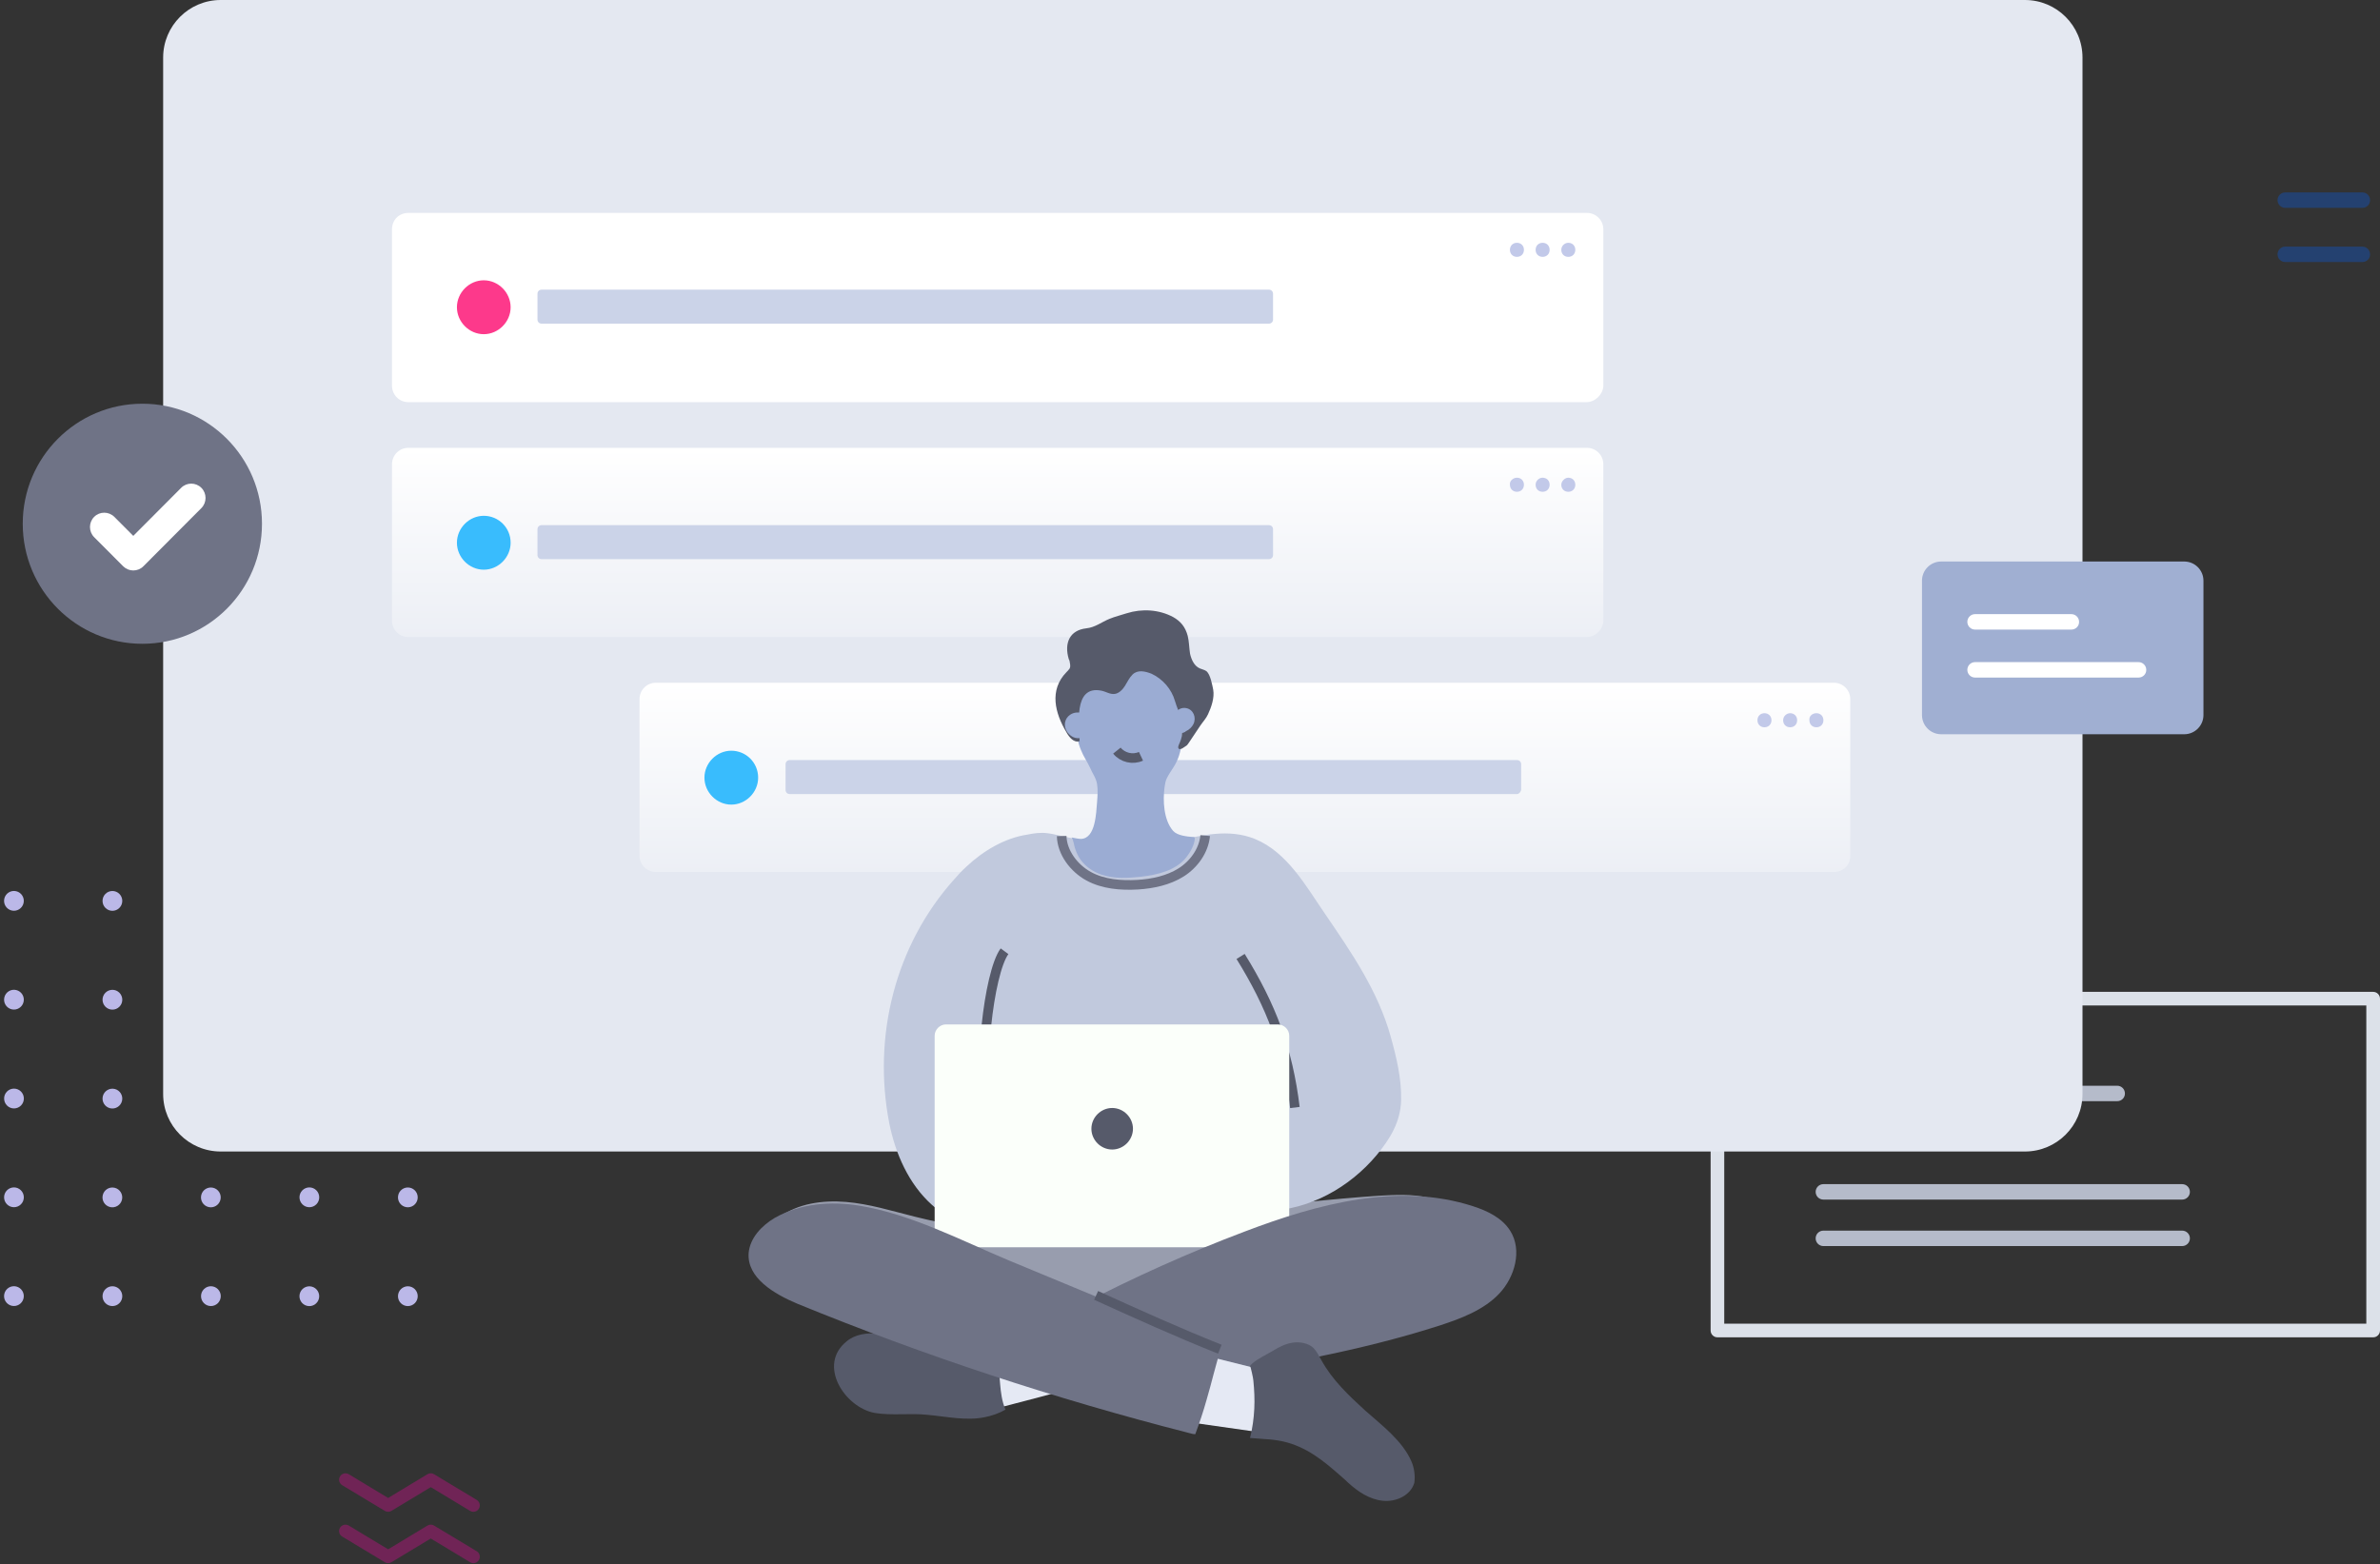<svg width="248" height="163" viewBox="0 0 248 163" fill="none" xmlns="http://www.w3.org/2000/svg">
<rect x="0" y="0" width="248" height="163" fill="#333333" stroke="none"/>
<path d="M2.453 94.118C2.584 93.563 2.243 93.007 1.69 92.875C1.138 92.743 0.583 93.085 0.451 93.64C0.32 94.195 0.661 94.751 1.214 94.883C1.767 95.015 2.321 94.672 2.453 94.118Z" fill="#BBB8E8"/>
<path d="M12.441 94.613C12.842 94.21 12.842 93.556 12.441 93.153C12.039 92.75 11.388 92.75 10.986 93.153C10.584 93.556 10.584 94.21 10.986 94.613C11.388 95.016 12.039 95.016 12.441 94.613Z" fill="#BBB8E8"/>
<path d="M22.703 94.612C23.104 94.209 23.104 93.555 22.703 93.152C22.301 92.749 21.65 92.749 21.248 93.152C20.846 93.555 20.846 94.209 21.248 94.612C21.65 95.015 22.301 95.015 22.703 94.612Z" fill="#BBB8E8"/>
<path d="M33.235 94.124C33.366 93.569 33.024 93.013 32.471 92.882C31.918 92.751 31.364 93.095 31.233 93.65C31.103 94.204 31.445 94.76 31.998 94.891C32.551 95.022 33.105 94.679 33.235 94.124Z" fill="#BBB8E8"/>
<path d="M42.891 94.838C43.416 94.62 43.665 94.016 43.448 93.489C43.231 92.963 42.629 92.713 42.104 92.931C41.579 93.149 41.33 93.753 41.547 94.279C41.765 94.806 42.367 95.056 42.891 94.838Z" fill="#BBB8E8"/>
<path d="M2.454 104.416C2.586 103.861 2.244 103.305 1.692 103.173C1.139 103.041 0.584 103.383 0.453 103.938C0.321 104.492 0.663 105.049 1.215 105.181C1.768 105.313 2.323 104.97 2.454 104.416Z" fill="#BBB8E8"/>
<path d="M12.442 104.912C12.843 104.509 12.843 103.855 12.442 103.452C12.04 103.049 11.389 103.049 10.987 103.452C10.585 103.855 10.585 104.509 10.987 104.912C11.389 105.315 12.04 105.315 12.442 104.912Z" fill="#BBB8E8"/>
<path d="M22.704 104.911C23.105 104.508 23.105 103.854 22.704 103.451C22.302 103.048 21.651 103.048 21.249 103.451C20.847 103.854 20.847 104.508 21.249 104.911C21.651 105.314 22.302 105.314 22.704 104.911Z" fill="#BBB8E8"/>
<path d="M33.236 104.422C33.367 103.868 33.025 103.312 32.472 103.181C31.919 103.05 31.365 103.393 31.234 103.948C31.104 104.503 31.446 105.059 31.999 105.19C32.552 105.321 33.106 104.977 33.236 104.422Z" fill="#BBB8E8"/>
<path d="M42.892 105.137C43.417 104.919 43.666 104.315 43.449 103.789C43.232 103.262 42.63 103.012 42.105 103.23C41.58 103.448 41.331 104.052 41.548 104.579C41.766 105.105 42.367 105.356 42.892 105.137Z" fill="#BBB8E8"/>
<path d="M2.185 115.208C2.586 114.805 2.586 114.151 2.185 113.748C1.783 113.345 1.132 113.345 0.73 113.748C0.329 114.151 0.329 114.805 0.73 115.208C1.132 115.611 1.783 115.611 2.185 115.208Z" fill="#BBB8E8"/>
<path d="M12.714 114.723C12.845 114.168 12.502 113.612 11.95 113.481C11.397 113.35 10.843 113.694 10.712 114.249C10.582 114.804 10.924 115.36 11.477 115.491C12.03 115.622 12.584 115.278 12.714 114.723Z" fill="#BBB8E8"/>
<path d="M22.976 114.722C23.106 114.167 22.764 113.612 22.211 113.481C21.658 113.349 21.104 113.693 20.974 114.248C20.843 114.803 21.186 115.359 21.738 115.49C22.291 115.621 22.845 115.277 22.976 114.722Z" fill="#BBB8E8"/>
<path d="M32.967 115.208C33.368 114.805 33.368 114.152 32.967 113.749C32.565 113.346 31.914 113.346 31.512 113.749C31.11 114.152 31.11 114.805 31.512 115.208C31.914 115.612 32.565 115.612 32.967 115.208Z" fill="#BBB8E8"/>
<path d="M43.517 114.648C43.608 114.085 43.228 113.555 42.667 113.464C42.106 113.372 41.578 113.755 41.487 114.317C41.396 114.88 41.777 115.41 42.337 115.502C42.898 115.593 43.426 115.211 43.517 114.648Z" fill="#BBB8E8"/>
<path d="M2.182 125.502C2.584 125.099 2.584 124.446 2.182 124.043C1.78 123.639 1.129 123.639 0.727 124.043C0.326 124.446 0.326 125.099 0.727 125.502C1.129 125.905 1.78 125.905 2.182 125.502Z" fill="#BBB8E8"/>
<path d="M12.71 125.021C12.84 124.466 12.498 123.91 11.945 123.779C11.392 123.648 10.838 123.991 10.708 124.546C10.577 125.101 10.919 125.657 11.472 125.788C12.025 125.919 12.579 125.575 12.71 125.021Z" fill="#BBB8E8"/>
<path d="M22.971 125.019C23.102 124.465 22.76 123.909 22.207 123.778C21.654 123.647 21.1 123.99 20.97 124.545C20.839 125.1 21.181 125.656 21.734 125.787C22.287 125.918 22.841 125.574 22.971 125.019Z" fill="#BBB8E8"/>
<path d="M32.964 125.503C33.365 125.1 33.365 124.446 32.964 124.043C32.562 123.64 31.911 123.64 31.509 124.043C31.107 124.446 31.107 125.1 31.509 125.503C31.911 125.906 32.562 125.906 32.964 125.503Z" fill="#BBB8E8"/>
<path d="M43.513 124.945C43.604 124.382 43.224 123.852 42.663 123.761C42.102 123.669 41.574 124.052 41.483 124.614C41.392 125.177 41.773 125.707 42.333 125.799C42.894 125.89 43.422 125.508 43.513 124.945Z" fill="#BBB8E8"/>
<path d="M2.452 135.308C2.584 134.753 2.242 134.197 1.69 134.065C1.137 133.933 0.583 134.275 0.451 134.83C0.319 135.384 0.661 135.941 1.213 136.073C1.766 136.205 2.321 135.862 2.452 135.308Z" fill="#BBB8E8"/>
<path d="M12.441 135.804C12.843 135.401 12.843 134.747 12.441 134.344C12.039 133.941 11.388 133.941 10.986 134.344C10.585 134.747 10.585 135.401 10.986 135.804C11.388 136.207 12.039 136.207 12.441 135.804Z" fill="#BBB8E8"/>
<path d="M22.703 135.803C23.105 135.4 23.105 134.746 22.703 134.343C22.301 133.94 21.65 133.94 21.248 134.343C20.847 134.746 20.847 135.4 21.248 135.803C21.65 136.206 22.301 136.206 22.703 135.803Z" fill="#BBB8E8"/>
<path d="M33.234 135.317C33.365 134.762 33.022 134.206 32.469 134.075C31.917 133.944 31.363 134.288 31.232 134.842C31.102 135.397 31.444 135.953 31.997 136.084C32.55 136.215 33.104 135.872 33.234 135.317Z" fill="#BBB8E8"/>
<path d="M42.892 136.03C43.417 135.812 43.666 135.208 43.449 134.682C43.232 134.155 42.63 133.905 42.105 134.123C41.58 134.341 41.331 134.945 41.548 135.472C41.766 135.998 42.367 136.249 42.892 136.03Z" fill="#BBB8E8"/>
<path d="M49.33 157.548C49.211 157.548 49.099 157.518 48.986 157.451L44.887 154.978L40.787 157.451C40.578 157.578 40.309 157.578 40.1 157.451L35.657 154.775C35.343 154.588 35.239 154.176 35.426 153.861C35.612 153.546 36.023 153.441 36.344 153.629L40.444 156.102L44.543 153.629C44.752 153.501 45.021 153.501 45.23 153.629L49.673 156.304C49.987 156.492 50.092 156.904 49.905 157.218C49.778 157.428 49.554 157.548 49.33 157.548Z" fill="#FF00A8" fill-opacity="0.3"/>
<path d="M49.33 162.899C49.211 162.899 49.099 162.869 48.986 162.802L44.887 160.329L40.787 162.802C40.578 162.929 40.309 162.929 40.1 162.802L35.657 160.126C35.343 159.939 35.239 159.527 35.426 159.212C35.612 158.897 36.023 158.792 36.344 158.98L40.444 161.453L44.543 158.98C44.752 158.852 45.021 158.852 45.23 158.98L49.673 161.655C49.987 161.842 50.092 162.255 49.905 162.569C49.778 162.787 49.554 162.899 49.33 162.899Z" fill="#FF00A8" fill-opacity="0.3"/>
<path d="M246.165 21.66H238.124C237.683 21.66 237.323 21.298 237.323 20.855C237.323 20.413 237.683 20.051 238.124 20.051H246.165C246.606 20.051 246.966 20.413 246.966 20.855C246.976 21.298 246.615 21.66 246.165 21.66Z" fill="#0062FF" fill-opacity="0.3"/>
<path d="M246.165 27.308H238.124C237.683 27.308 237.323 26.946 237.323 26.503C237.323 26.061 237.683 25.699 238.124 25.699H246.165C246.606 25.699 246.966 26.061 246.966 26.503C246.976 26.946 246.615 27.308 246.165 27.308Z" fill="#0062FF" fill-opacity="0.3"/>
<path d="M247.291 139.363H178.96C178.569 139.363 178.25 139.044 178.25 138.653V104.073C178.25 103.682 178.569 103.363 178.96 103.363H247.291C247.681 103.363 248 103.682 248 104.073V138.653C248 139.044 247.681 139.363 247.291 139.363ZM179.669 137.943H246.574V104.783H179.669V137.943Z" fill="#DCE1E9"/>
<path d="M220.62 114.753H189.995C189.554 114.753 189.194 114.392 189.194 113.949C189.194 113.506 189.554 113.145 189.995 113.145H220.62C221.061 113.145 221.421 113.506 221.421 113.949C221.43 114.392 221.07 114.753 220.62 114.753Z" fill="#B5BBCA"/>
<path d="M227.389 125.01H189.995C189.554 125.01 189.194 124.648 189.194 124.206C189.194 123.763 189.554 123.401 189.995 123.401H227.389C227.83 123.401 228.191 123.763 228.191 124.206C228.191 124.648 227.83 125.01 227.389 125.01Z" fill="#B5BBCA"/>
<path d="M227.389 129.854H189.995C189.554 129.854 189.194 129.492 189.194 129.049C189.194 128.607 189.554 128.245 189.995 128.245H227.389C227.83 128.245 228.191 128.607 228.191 129.049C228.191 129.492 227.83 129.854 227.389 129.854Z" fill="#B5BBCA"/>
<path d="M211 0H23C19.686 0 17 2.686 17 6V114C17 117.314 19.686 120 23 120H211C214.314 120 217 117.314 217 114V6C217 2.686 214.314 0 211 0Z" fill="#E4E8F1"/>
<path d="M165.306 41.908H42.55C41.576 41.908 40.846 41.114 40.846 40.199V23.898C40.846 22.922 41.576 22.189 42.55 22.189H165.367C166.279 22.189 167.07 22.922 167.07 23.898V40.26C167.009 41.114 166.219 41.908 165.306 41.908Z" fill="white"/>
<path d="M53.208 32.018C53.208 33.544 51.931 34.826 50.41 34.826C48.889 34.826 47.612 33.544 47.612 32.018C47.612 30.492 48.889 29.21 50.41 29.21C51.931 29.21 53.208 30.492 53.208 32.018Z" fill="#FD398B"/>
<path d="M132.227 33.727H56.432C56.189 33.727 56.006 33.544 56.006 33.3V30.614C56.006 30.37 56.189 30.186 56.432 30.186H132.227C132.471 30.186 132.653 30.37 132.653 30.614V33.3C132.653 33.544 132.471 33.727 132.227 33.727Z" fill="#CBD3E8"/>
<path d="M158.067 25.302C158.493 25.302 158.797 25.608 158.797 26.035C158.797 26.462 158.493 26.768 158.067 26.768C157.641 26.768 157.337 26.462 157.337 26.035C157.337 25.608 157.641 25.302 158.067 25.302Z" fill="#C2C9E9"/>
<path d="M160.744 25.302C161.17 25.302 161.474 25.608 161.474 26.035C161.474 26.462 161.17 26.768 160.744 26.768C160.318 26.768 160.014 26.462 160.014 26.035C160.014 25.608 160.318 25.302 160.744 25.302Z" fill="#C2C9E9"/>
<path d="M163.42 25.302C163.846 25.302 164.15 25.608 164.15 26.035C164.15 26.462 163.846 26.768 163.42 26.768C162.995 26.768 162.69 26.462 162.69 26.035C162.69 25.608 163.055 25.302 163.42 25.302Z" fill="#C2C9E9"/>
<path d="M165.306 66.389H42.55C41.637 66.389 40.846 65.656 40.846 64.68V48.379C40.846 47.464 41.576 46.67 42.55 46.67H165.367C166.279 46.67 167.07 47.403 167.07 48.379V64.74C167.009 65.656 166.219 66.389 165.306 66.389Z" fill="url(#paint0_linear_713_100)"/>
<path d="M53.208 56.56C53.208 58.086 51.931 59.368 50.41 59.368C48.889 59.368 47.612 58.086 47.612 56.56C47.612 55.033 48.889 53.752 50.41 53.752C51.931 53.752 53.208 54.972 53.208 56.56Z" fill="#39BCFD"/>
<path d="M132.227 58.269H56.432C56.189 58.269 56.006 58.086 56.006 57.842V55.156C56.006 54.911 56.189 54.728 56.432 54.728H132.227C132.471 54.728 132.653 54.911 132.653 55.156V57.842C132.653 58.086 132.471 58.269 132.227 58.269Z" fill="#CBD3E8"/>
<path d="M158.067 49.783C158.493 49.783 158.797 50.089 158.797 50.516C158.797 50.943 158.493 51.249 158.067 51.249C157.642 51.249 157.337 50.943 157.337 50.516C157.277 50.15 157.642 49.783 158.067 49.783Z" fill="#C2C9E9"/>
<path d="M160.744 49.783C161.17 49.783 161.474 50.089 161.474 50.516C161.474 50.943 161.17 51.249 160.744 51.249C160.318 51.249 160.014 50.943 160.014 50.516C160.014 50.15 160.318 49.783 160.744 49.783Z" fill="#C2C9E9"/>
<path d="M163.42 49.783C163.846 49.783 164.15 50.089 164.15 50.516C164.15 50.943 163.846 51.249 163.42 51.249C162.995 51.249 162.69 50.943 162.69 50.516C162.69 50.15 163.055 49.783 163.42 49.783Z" fill="#C2C9E9"/>
<path d="M191.098 90.869H68.341C67.429 90.869 66.638 90.137 66.638 89.16V72.86C66.638 71.944 67.368 71.15 68.341 71.15H191.098C192.011 71.15 192.801 71.883 192.801 72.86V89.221C192.801 90.137 192.071 90.869 191.098 90.869Z" fill="url(#paint1_linear_713_100)"/>
<path d="M79 81.04C79 82.567 77.723 83.849 76.202 83.849C74.681 83.849 73.404 82.567 73.404 81.04C73.404 79.514 74.681 78.232 76.202 78.232C77.723 78.232 79 79.453 79 81.04Z" fill="#39BCFD"/>
<path d="M158.08 82.75H82.285C82.042 82.75 81.859 82.567 81.859 82.323V79.636C81.859 79.392 82.042 79.209 82.285 79.209H158.08C158.324 79.209 158.506 79.392 158.506 79.636V82.323C158.445 82.567 158.263 82.75 158.08 82.75Z" fill="#CBD3E8"/>
<path d="M183.86 74.325C184.285 74.325 184.59 74.63 184.59 75.058C184.59 75.485 184.285 75.79 183.86 75.79C183.434 75.79 183.13 75.485 183.13 75.058C183.13 74.63 183.434 74.325 183.86 74.325Z" fill="#C2C9E9"/>
<path d="M186.536 74.325C186.962 74.325 187.266 74.63 187.266 75.058C187.266 75.485 186.962 75.79 186.536 75.79C186.11 75.79 185.806 75.485 185.806 75.058C185.806 74.63 186.171 74.325 186.536 74.325Z" fill="#C2C9E9"/>
<path d="M189.273 74.325C189.699 74.325 190.003 74.63 190.003 75.058C190.003 75.485 189.699 75.79 189.273 75.79C188.848 75.79 188.544 75.485 188.544 75.058C188.483 74.63 188.848 74.325 189.273 74.325Z" fill="#C2C9E9"/>
<path d="M14.835 67.09C21.719 67.09 27.299 61.489 27.299 54.581C27.299 47.672 21.719 42.071 14.835 42.071C7.95 42.071 2.37 47.672 2.37 54.581C2.37 61.489 7.95 67.09 14.835 67.09Z" fill="#6F7386"/>
<path d="M13.888 59.448C13.508 59.448 13.128 59.301 12.835 59.013L9.81 55.978C9.231 55.396 9.231 54.447 9.81 53.865C10.39 53.283 11.329 53.283 11.916 53.865L13.888 55.844L18.878 50.836C19.457 50.254 20.397 50.254 20.983 50.836C21.563 51.418 21.563 52.367 20.983 52.949L14.94 59.013C14.654 59.301 14.274 59.448 13.888 59.448Z" fill="white"/>
<path d="M227.603 58.516H202.274C201.169 58.516 200.274 59.411 200.274 60.516V74.516C200.274 75.62 201.169 76.516 202.274 76.516H227.603C228.707 76.516 229.603 75.62 229.603 74.516V60.516C229.603 59.411 228.707 58.516 227.603 58.516Z" fill="#A0AFD2"/>
<path d="M215.842 65.609H205.801C205.36 65.609 205 65.247 205 64.804C205 64.362 205.36 64 205.801 64H215.842C216.284 64 216.644 64.362 216.644 64.804C216.653 65.247 216.293 65.609 215.842 65.609Z" fill="white"/>
<path d="M222.842 70.609H205.801C205.36 70.609 205 70.247 205 69.804C205 69.362 205.36 69 205.801 69H222.842C223.284 69 223.644 69.362 223.644 69.804C223.653 70.247 223.293 70.609 222.842 70.609Z" fill="white"/>
<path d="M116.137 128.599C109.299 129.485 101.821 128.402 95.278 126.779C92.916 126.188 90.555 125.45 88.144 125.254C85.734 125.057 83.126 125.401 81.158 126.877C80.224 127.566 79.436 128.501 79.436 129.632C79.387 131.649 81.601 132.83 83.471 133.568C89.522 135.88 95.622 138.242 101.772 140.259C103.887 140.947 106.002 141.636 108.216 141.931C111.414 142.423 114.612 142.177 117.81 141.784C121.893 141.292 125.976 140.652 129.961 139.767C131.978 139.324 133.946 138.783 135.963 138.34C137.832 137.897 139.702 137.061 141.473 136.323C144.425 135.142 146.934 133.666 149.59 131.994C150.624 131.354 151.46 131.256 151.952 129.977C152.985 127.32 151.411 125.401 148.852 124.811C147.131 124.417 145.36 124.516 143.588 124.614C138.62 124.959 133.651 125.5 128.731 126.139C126.419 126.434 123.762 126.533 121.548 127.271C119.777 127.91 118.154 128.353 116.137 128.599Z" fill="#989DAE"/>
<path d="M100.689 90.324C100.246 90.718 99.853 91.16 99.459 91.603C93.26 98.491 90.899 108.035 92.67 117.087C93.31 120.235 94.687 123.384 97.098 125.549C97.639 126.041 98.18 126.434 98.869 126.68C100.345 127.172 101.919 126.631 103.247 125.844C104.576 125.057 105.707 123.974 107.035 123.236C110.578 121.318 114.907 121.957 118.744 123.187C121.106 123.925 123.418 124.909 125.828 125.598C127.993 126.188 129.863 126.237 132.027 126.188C136.455 126.09 140.637 123.728 143.441 120.383C144.867 118.661 145.95 116.89 145.999 114.627C146.048 112.413 145.507 110.15 144.917 108.035C143.588 103.263 140.833 99.278 138.078 95.244C136.111 92.39 134.143 88.799 130.748 87.421C128.042 86.339 125.238 87.028 122.483 87.667C121.106 88.012 119.728 88.307 118.301 88.356C116.776 88.405 115.35 88.11 113.825 87.815C112.693 87.569 111.562 87.323 110.43 87.077C109.987 86.979 109.594 86.88 109.151 86.831C108.462 86.733 107.724 86.831 107.035 86.979C104.723 87.323 102.46 88.651 100.689 90.324Z" fill="#C1C9DD"/>
<path d="M124.304 87.225C123.664 87.176 122.68 87.077 122.237 86.585C121.253 85.454 121.155 83.437 121.352 82.01C121.401 81.666 121.45 81.37 121.598 81.075C121.795 80.682 122.041 80.337 122.287 79.944C123.271 78.419 123.271 76.598 123.123 74.876C123.025 73.696 123.221 72.023 122.237 71.138C121.696 70.646 121.155 70.203 120.565 69.858C119.827 69.416 119.04 69.071 118.154 68.924C116.678 68.678 115.399 69.022 114.169 69.809C112.939 70.646 112.595 72.072 112.349 73.45C112.103 75.024 112.005 76.697 112.644 78.173C112.89 78.812 113.284 79.353 113.579 79.993C113.825 80.583 114.218 81.075 114.317 81.715C114.415 82.305 114.366 82.945 114.317 83.584C114.218 84.716 114.169 87.372 112.644 87.422C112.3 87.422 112.005 87.323 111.66 87.274C111.857 87.52 111.906 88.061 112.005 88.356C112.152 88.799 112.3 89.193 112.595 89.586C113.136 90.324 113.923 90.865 114.809 91.16C116.137 91.603 117.564 91.505 118.941 91.357C120.614 91.16 122.533 90.718 123.615 89.34C124.008 88.848 124.5 88.012 124.5 87.323C124.451 87.225 124.402 87.225 124.304 87.225Z" fill="#9BACD3"/>
<path d="M129.272 99.671C132.47 104.837 134.192 109.363 134.93 115.414" stroke="#565A6A" stroke-miterlimit="10"/>
<path d="M104.674 99.13C103.001 101.393 101.87 112.02 103.001 115.365" stroke="#565A6A" stroke-miterlimit="10"/>
<path d="M133.208 129.977H98.574C97.934 129.977 97.393 129.435 97.393 128.796V107.937C97.393 107.297 97.934 106.756 98.574 106.756H133.159C133.798 106.756 134.34 107.297 134.34 107.937V128.747C134.389 129.435 133.848 129.977 133.208 129.977Z" fill="#FBFFFA"/>
<path d="M129.666 128.353C137.291 125.45 145.704 123.187 153.477 125.696C155.002 126.188 156.527 126.926 157.363 128.255C158.642 130.272 157.855 133.076 156.232 134.798C154.608 136.52 152.247 137.405 149.984 138.143C141.571 140.849 132.814 142.325 124.057 143.751C119.974 144.44 115.891 145.08 111.758 145.227C108.954 145.326 107.872 142.325 108.364 139.816C108.807 137.7 110.824 136.962 112.545 136.028C118.105 133.125 123.811 130.567 129.666 128.353Z" fill="#6F7386"/>
<path d="M114.464 143.702C113.923 144.243 102.706 147.048 102.706 147.048L102.165 141.046L111.119 138.635L114.464 143.702Z" fill="#E5E9F4"/>
<path d="M102.608 147.687C100.689 148.081 98.77 147.638 96.655 147.441C94.835 147.244 92.965 147.54 91.145 147.244C87.996 146.654 85.143 142.226 88.242 139.767C89.128 139.029 90.358 138.881 91.489 138.979C92.621 139.078 93.703 139.521 94.785 139.865C96.409 140.406 98.18 140.701 99.705 141.39C100.394 141.734 101.033 141.98 101.821 141.98C102.017 141.98 103.936 141.734 103.838 141.488C104.33 143.259 104.034 145.178 104.772 146.9C104.084 147.294 103.346 147.54 102.608 147.687Z" fill="#565A6A"/>
<path d="M119.531 147.589L131.289 149.261L132.962 143.112L121.745 140.308L119.531 147.589Z" fill="#E5E9F4"/>
<path d="M124.549 149.458C124.992 148.277 125.386 147.097 125.73 145.867C126.271 144.047 126.665 142.226 127.255 140.455C123.074 138.438 118.597 136.913 114.267 135.142C111.168 133.863 108.118 132.584 105.018 131.305C100.099 129.238 94.933 126.533 89.571 125.647C86.57 125.155 83.372 125.401 80.715 126.926C79.387 127.713 78.157 128.992 78.01 130.567C77.813 133.174 80.666 134.847 83.126 135.88C96.36 141.292 109.938 145.768 123.811 149.311C124.156 149.409 124.353 149.458 124.549 149.458Z" fill="#6F7386"/>
<path d="M147.081 152.312C146.147 150.147 143.982 148.523 142.26 146.998C140.538 145.424 138.816 143.801 137.685 141.734C137.439 141.292 137.193 140.8 136.848 140.455C136.307 139.963 135.471 139.816 134.733 139.914C133.995 140.012 133.306 140.357 132.667 140.75C131.929 141.193 131.142 141.538 130.502 142.079C130.404 142.177 130.305 142.275 130.256 142.325C130.305 142.374 130.6 143.653 130.6 143.85C130.699 144.834 130.748 145.818 130.699 146.802C130.65 147.835 130.502 148.868 130.256 149.852C131.289 149.95 132.519 149.999 132.716 150.048C135.323 150.344 137.242 151.672 139.111 153.295C139.554 153.689 140.046 154.083 140.489 154.525C141.522 155.46 142.703 156.247 144.08 156.395C145.458 156.542 146.983 155.854 147.376 154.525C147.475 153.787 147.376 153 147.081 152.312Z" fill="#565A6A"/>
<path d="M118.056 117.628C118.056 118.809 117.072 119.793 115.891 119.793C114.71 119.793 113.726 118.809 113.726 117.628C113.726 116.448 114.71 115.464 115.891 115.464C117.072 115.464 118.056 116.448 118.056 117.628Z" fill="#565A6A"/>
<path d="M111.463 68.973C111.463 68.874 111.414 68.776 111.365 68.678C110.873 67.005 111.463 65.677 113.185 65.48C114.12 65.382 114.759 64.84 115.596 64.496C116.186 64.25 116.826 64.103 117.416 63.906C118.99 63.414 120.761 63.512 122.237 64.299C123.024 64.742 123.516 65.332 123.762 66.267C123.91 66.858 123.91 67.546 124.008 68.137C124.156 68.776 124.451 69.416 125.041 69.662C125.287 69.76 125.533 69.809 125.73 69.957C126.124 70.301 126.321 71.383 126.419 71.876C126.566 72.712 126.222 73.696 125.878 74.434C125.681 74.876 125.337 75.221 125.041 75.664C124.697 76.156 124.402 76.648 124.057 77.139C123.91 77.336 123.811 77.533 123.664 77.681C123.516 77.779 123.369 77.877 123.221 77.976C123.123 78.025 122.926 78.123 122.828 78.025C122.729 77.927 122.778 77.779 122.828 77.632C123.024 77.189 123.172 76.844 123.172 76.402C123.172 75.91 123.221 75.418 123.074 74.926C122.926 74.286 122.631 73.745 122.434 73.056C122.09 71.826 121.155 70.744 119.974 70.203C119.335 69.957 118.547 69.76 118.006 70.301C117.662 70.646 117.465 71.088 117.219 71.482C116.973 71.876 116.58 72.269 116.137 72.318C115.645 72.368 115.251 72.072 114.759 71.974C111.758 71.383 112.496 75.713 112.496 77.238C111.906 77.435 111.414 76.844 111.119 76.303C109.938 74.335 109.299 71.925 111.119 70.055C111.217 69.957 111.365 69.809 111.463 69.662C111.562 69.465 111.512 69.219 111.463 68.973Z" fill="#565A6A"/>
<path d="M116.383 78.222C116.973 78.96 118.055 79.206 118.892 78.812" stroke="#565A6A" stroke-miterlimit="10"/>
<path d="M123.615 73.794C123.123 73.696 122.68 73.942 122.434 74.335C122.336 74.385 122.287 74.483 122.237 74.581C121.893 75.123 121.991 75.959 122.582 76.254H122.631C122.828 76.402 123.172 76.451 123.418 76.303C123.467 76.303 123.516 76.254 123.566 76.205C123.91 76.057 124.205 75.762 124.353 75.467C124.697 74.778 124.353 73.942 123.615 73.794Z" fill="#9BACD3"/>
<path d="M113.628 75.368C113.579 74.385 112.3 73.942 111.513 74.483C110.922 74.876 110.775 75.664 111.217 76.303C112.005 77.336 113.284 77.041 113.579 75.762C113.628 75.614 113.628 75.467 113.628 75.368Z" fill="#9BACD3"/>
<path d="M125.583 87.077C125.435 88.651 124.402 90.078 123.074 90.915C121.745 91.751 120.122 92.095 118.548 92.194C116.777 92.292 114.956 92.144 113.431 91.308C111.906 90.472 110.676 88.848 110.627 87.126" stroke="#6F7386" stroke-miterlimit="10"/>
<path d="M114.218 134.994C118.547 136.962 122.68 138.832 127.107 140.603" stroke="#565A6A" stroke-miterlimit="10"/>
<defs>
<linearGradient id="paint0_linear_713_100" x1="103.913" y1="66.384" x2="103.913" y2="46.682" gradientUnits="userSpaceOnUse">
<stop stop-color="white" stop-opacity="0.3"/>
<stop offset="1" stop-color="white"/>
</linearGradient>
<linearGradient id="paint1_linear_713_100" x1="129.727" y1="90.877" x2="129.727" y2="71.175" gradientUnits="userSpaceOnUse">
<stop stop-color="white" stop-opacity="0.3"/>
<stop offset="1" stop-color="white"/>
</linearGradient>
</defs>
</svg>

